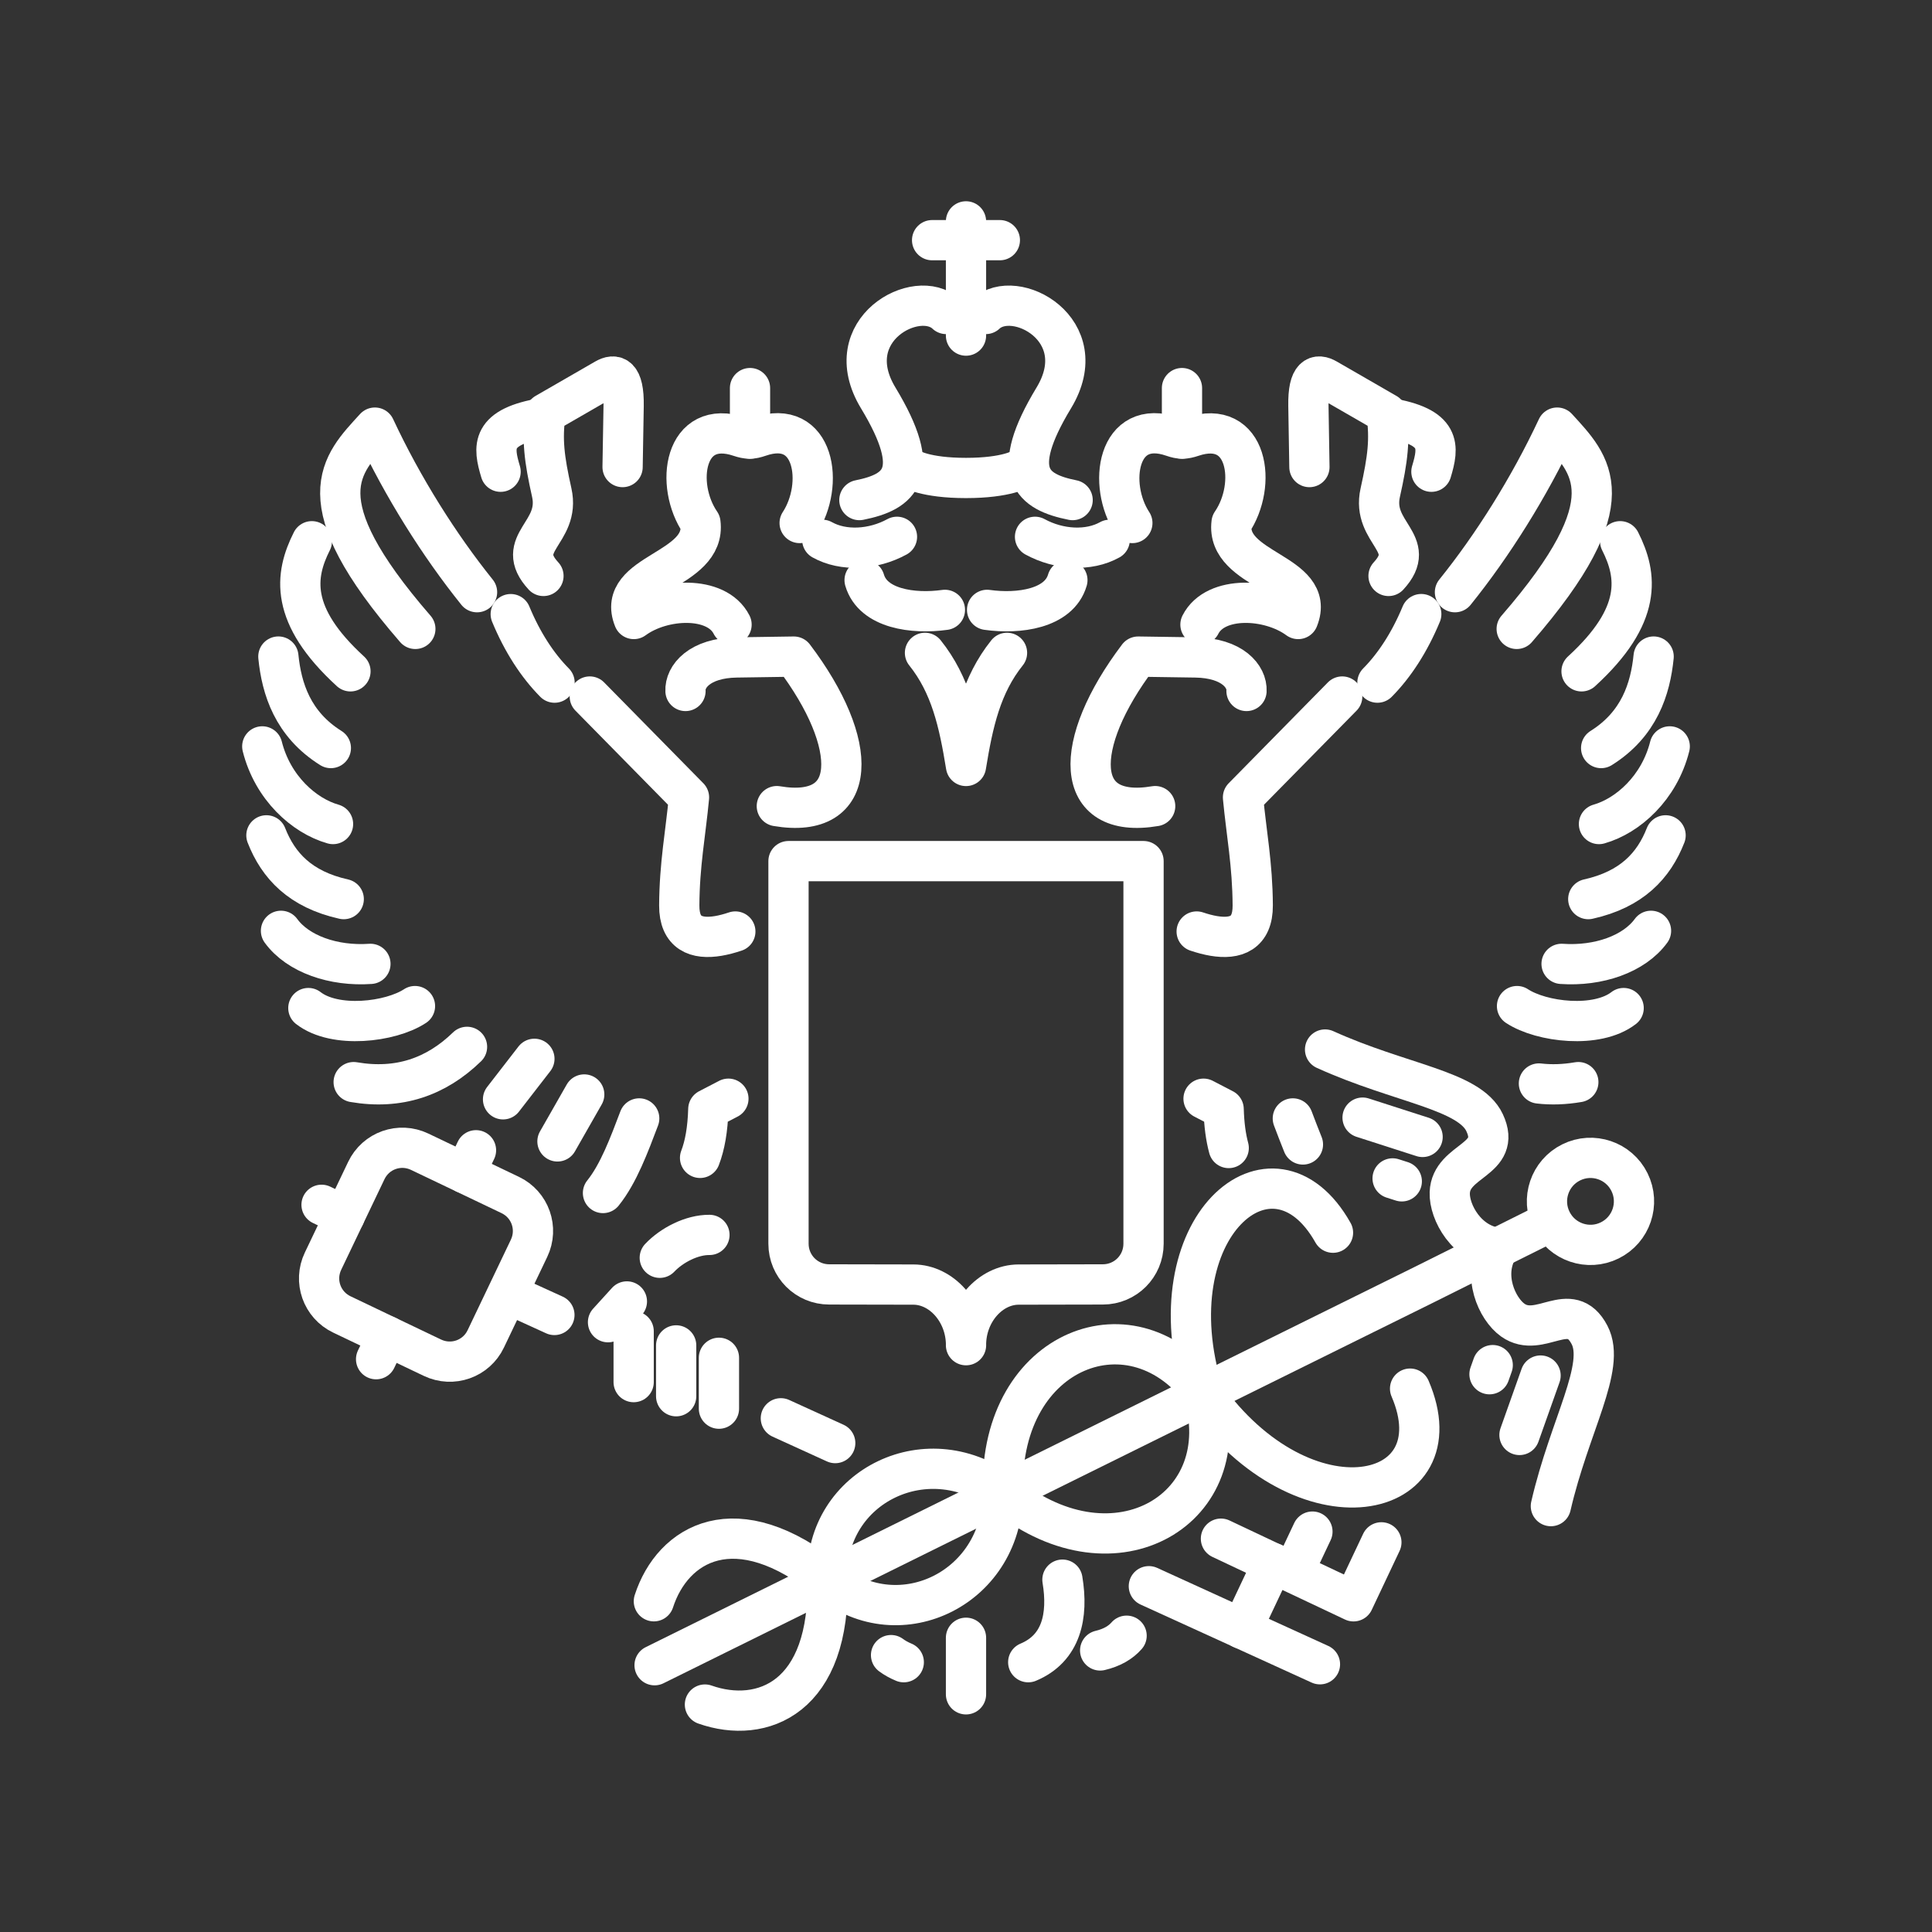<?xml version="1.0" encoding="UTF-8" standalone="no"?>
<svg
   viewBox="0 0 48 48"
   version="1.1"
   id="svg1"
   sodipodi:docname="fns_russia.svg"
   inkscape:version="1.2.2 (b0a8486541, 2022-12-01)"
   xml:space="preserve"
   xmlns:inkscape="http://www.inkscape.org/namespaces/inkscape"
   xmlns:sodipodi="http://sodipodi.sourceforge.net/DTD/sodipodi-0.dtd"
   xmlns="http://www.w3.org/2000/svg"
   xmlns:svg="http://www.w3.org/2000/svg"><rect x="0" y="0" width="48" height="48" fill="#333333" stroke="none"/><sodipodi:namedview
     id="namedview1"
     pagecolor="#505050"
     bordercolor="#eeeeee"
     borderopacity="1"
     inkscape:showpageshadow="0"
     inkscape:pageopacity="0"
     inkscape:pagecheckerboard="0"
     inkscape:deskcolor="#505050"
     inkscape:zoom="17.8125"
     inkscape:cx="23.635088"
     inkscape:cy="27.340351"
     inkscape:window-width="1918"
     inkscape:window-height="1053"
     inkscape:window-x="0"
     inkscape:window-y="0"
     inkscape:window-maximized="1"
     inkscape:current-layer="svg1"
     showgrid="false" /><defs
     id="defs1"><style
       id="style1">.a { fill:none;stroke:#fff;stroke-linecap:round;stroke-linejoin:round; }
</style></defs><g
     id="g2387"><g
       id="g2369"><path
         style="fill:none;stroke:#ffffff;stroke-width:1;stroke-linecap:round;stroke-linejoin:round;stroke-opacity:1;stop-color:#000000"
         d="m 39.994,30.817 c -0.535,0.265 -1.184,0.045 -1.448,-0.49 -0.265,-0.535 -0.045,-1.184 0.49,-1.448 0.535,-0.265 1.184,-0.045 1.448,0.49 0.265,0.535 0.045,1.184 -0.49,1.448 z"
         id="path1998" /><path
         style="fill:none;stroke:#ffffff;stroke-width:1;stroke-linecap:round;stroke-linejoin:round;stroke-opacity:1;stop-color:#000000"
         d="m 32.921,26.075 c 1.878,0.852 3.584,1.005 3.964,1.819 0.439,0.94 -0.836,0.91 -0.866,1.738 -0.017,0.48 0.418,1.292 1.21,1.372 -0.417,0.678 -0.036,1.516 0.356,1.794 0.676,0.479 1.426,-0.552 1.906,0.367 0.416,0.796 -0.497,2.245 -0.96,4.254"
         id="path1994" /><path
         style="fill:none;stroke:#ffffff;stroke-width:1;stroke-linecap:round;stroke-linejoin:round;stroke-opacity:1;stop-color:#000000"
         d="m 35.344,28.247 -1.491,-0.48"
         id="path1992" /><path
         style="fill:none;stroke:#ffffff;stroke-width:1;stroke-linecap:round;stroke-linejoin:round;stroke-opacity:1;stop-color:#000000"
         d="m 34.827,29.35 -0.228,-0.073"
         id="path1990" /><path
         style="fill:none;stroke:#ffffff;stroke-width:1;stroke-linecap:round;stroke-linejoin:round;stroke-opacity:1;stop-color:#000000"
         d="M 38.275,34.175 37.751,35.651"
         id="path1988" /><path
         style="fill:none;stroke:#ffffff;stroke-width:1;stroke-linecap:round;stroke-linejoin:round;stroke-opacity:1;stop-color:#000000"
         d="m 37.086,33.916 -0.08,0.226"
         id="path1986" /></g><g
       id="g2374"><path
         style="fill:none;stroke:#ffffff;stroke-width:1;stroke-linecap:round;stroke-linejoin:round;stroke-opacity:1;stop-color:#000000"
         d="m 38.46,30.382 -3.107,1.55 -1.453,0.718 -17.637,8.722"
         id="path1996" /><path
         style="fill:none;stroke:#ffffff;stroke-width:1;stroke-linecap:round;stroke-linejoin:round;stroke-opacity:1;stop-color:#000000"
         d="m 33.118,30.626 c -1.496,-2.661 -4.49,-0.136 -3.227,3.968 0.879,2.856 -2.154,4.738 -4.907,2.55 -1.904,-1.513 -4.495,-0.215 -4.426,2.051 0.091,2.99 -1.623,3.655 -3.044,3.154"
         id="path1984" /><path
         style="fill:none;stroke:#ffffff;stroke-width:1;stroke-linecap:round;stroke-linejoin:round;stroke-opacity:1;stop-color:#000000"
         d="m 35.033,34.5 c 1.206,2.805 -2.618,3.65 -5.112,0.155 -1.736,-2.432 -5.073,-1.165 -5.005,2.351 0.047,2.431 -2.558,3.702 -4.317,2.272 -2.321,-1.888 -3.89,-0.929 -4.354,0.505"
         id="path1982" /></g></g><g
     id="g2344"
     style="display:inline"><path
       style="fill:none;stroke:#ffffff;stroke-width:1;stroke-linecap:round;stroke-linejoin:round;stroke-opacity:1;stop-color:#000000"
       d="m 24,33.421 c -0.002,-0.832 0.613,-1.505 1.307,-1.506 l 2.092,-0.004 c 0.561,0 1.012,-0.451 1.012,-1.012 v 0 -9.505 h -8.821 v 9.505 c 0,0.561 0.451,1.012 1.012,1.012 l 2.092,0.004 c 0.693,0.001 1.308,0.674 1.307,1.506 z"
       id="path1966" /><g
       id="g2241"><g
         id="g2211"><path
           style="fill:none;stroke:#ffffff;stroke-width:1;stroke-linecap:round;stroke-linejoin:round;stroke-opacity:1;stop-color:#000000"
           d="m 18.269,23.143 c -0.145,0.049 -0.288,0.087 -0.424,0.11 -0.543,0.091 -0.973,-0.063 -0.969,-0.759 0.005,-1.017 0.158,-1.793 0.242,-2.683 l -2.465,-2.506"
           id="path1964" /><path
           style="fill:none;stroke:#ffffff;stroke-width:1;stroke-linecap:round;stroke-linejoin:round;stroke-opacity:1;stop-color:#000000"
           d="M 13.778,16.96 C 13.352,16.53 12.977,15.954 12.689,15.258"
           id="path1962" /><path
           style="fill:none;stroke:#ffffff;stroke-width:1;stroke-linecap:round;stroke-linejoin:round;stroke-opacity:1;stop-color:#000000"
           d="m 6.516,18.544 c 0.259,1.032 1.04,1.725 1.758,1.929"
           id="path1960" /><path
           style="fill:none;stroke:#ffffff;stroke-width:1;stroke-linecap:round;stroke-linejoin:round;stroke-opacity:1;stop-color:#000000"
           d="m 6.916,16.312 c 0.08,0.8 0.356,1.68 1.304,2.273"
           id="path1958" /><path
           style="fill:none;stroke:#ffffff;stroke-width:1;stroke-linecap:round;stroke-linejoin:round;stroke-opacity:1;stop-color:#000000"
           d="m 7.748,13.447 c -0.428,0.848 -0.565,1.838 0.959,3.232"
           id="path1956" /><path
           style="fill:none;stroke:#ffffff;stroke-width:1;stroke-linecap:round;stroke-linejoin:round;stroke-opacity:1;stop-color:#000000"
           d="M 11.852,14.713 C 10.92,13.554 10.007,12.109 9.314,10.624 8.472,11.548 7.527,12.408 10.319,15.625"
           id="path1954" /><path
           style="fill:none;stroke:#ffffff;stroke-width:1;stroke-linecap:round;stroke-linejoin:round;stroke-opacity:1;stop-color:#000000"
           d="m 6.619,20.754 c 0.295,0.753 0.84,1.343 1.921,1.584"
           id="path1952" /><path
           style="fill:none;stroke:#ffffff;stroke-width:1;stroke-linecap:round;stroke-linejoin:round;stroke-opacity:1;stop-color:#000000"
           d="m 6.981,23.126 c 0.421,0.578 1.308,0.885 2.222,0.821"
           id="path1950" /><path
           style="fill:none;stroke:#ffffff;stroke-width:1;stroke-linecap:round;stroke-linejoin:round;stroke-opacity:1;stop-color:#000000"
           d="m 7.661,25.045 c 0.66,0.513 2.039,0.352 2.649,-0.049"
           id="path1948" /><path
           style="fill:none;stroke:#ffffff;stroke-width:1;stroke-linecap:round;stroke-linejoin:round;stroke-opacity:1;stop-color:#000000"
           d="m 8.787,26.885 c 1.12,0.192 2.047,-0.129 2.816,-0.876"
           id="path1946" /><path
           style="fill:none;stroke:#ffffff;stroke-width:1;stroke-linecap:round;stroke-linejoin:round;stroke-opacity:1;stop-color:#000000"
           d="m 13.277,26.306 -0.779,1.006"
           id="path1944" /><path
           style="fill:none;stroke:#ffffff;stroke-width:1;stroke-linecap:round;stroke-linejoin:round;stroke-opacity:1;stop-color:#000000"
           d="m 14.515,27.192 -0.665,1.166"
           id="path1942" /><path
           style="fill:none;stroke:#ffffff;stroke-width:1;stroke-linecap:round;stroke-linejoin:round;stroke-opacity:1;stop-color:#000000"
           d="m 14.981,29.64 c 0.387,-0.481 0.652,-1.2 0.9,-1.853"
           id="path1940" /><path
           style="fill:none;stroke:#ffffff;stroke-width:1;stroke-linecap:round;stroke-linejoin:round;stroke-opacity:1;stop-color:#000000"
           d="m 17.393,28.767 c 0.12,-0.313 0.19,-0.705 0.205,-1.211 l 0.499,-0.259"
           id="path1938" /></g><g
         id="g2195"><path
           style="fill:none;stroke:#ffffff;stroke-width:1;stroke-linecap:round;stroke-linejoin:round;stroke-opacity:1;stop-color:#000000"
           d="m 29.731,23.143 c 0.145,0.049 0.288,0.087 0.424,0.11 0.543,0.091 0.973,-0.063 0.969,-0.759 -0.005,-1.017 -0.158,-1.793 -0.242,-2.683 l 2.465,-2.506"
           id="path1936" /><path
           style="fill:none;stroke:#ffffff;stroke-width:1;stroke-linecap:round;stroke-linejoin:round;stroke-opacity:1;stop-color:#000000"
           d="m 34.222,16.96 c 0.426,-0.43 0.8,-1.006 1.089,-1.703"
           id="path1934" /><path
           style="fill:none;stroke:#ffffff;stroke-width:1;stroke-linecap:round;stroke-linejoin:round;stroke-opacity:1;stop-color:#000000"
           d="m 41.484,18.544 c -0.259,1.032 -1.04,1.725 -1.758,1.929"
           id="path1932" /><path
           style="fill:none;stroke:#ffffff;stroke-width:1;stroke-linecap:round;stroke-linejoin:round;stroke-opacity:1;stop-color:#000000"
           d="m 41.084,16.312 c -0.08,0.8 -0.356,1.68 -1.304,2.273"
           id="path1930" /><path
           style="fill:none;stroke:#ffffff;stroke-width:1;stroke-linecap:round;stroke-linejoin:round;stroke-opacity:1;stop-color:#000000"
           d="m 40.252,13.447 c 0.428,0.848 0.565,1.838 -0.959,3.232"
           id="path1928" /><path
           style="fill:none;stroke:#ffffff;stroke-width:1;stroke-linecap:round;stroke-linejoin:round;stroke-opacity:1;stop-color:#000000"
           d="m 36.148,14.713 c 0.933,-1.158 1.845,-2.604 2.539,-4.089 0.842,0.925 1.787,1.784 -1.005,5.001"
           id="path1926" /><path
           style="fill:none;stroke:#ffffff;stroke-width:1;stroke-linecap:round;stroke-linejoin:round;stroke-opacity:1;stop-color:#000000"
           d="m 41.381,20.754 c -0.295,0.753 -0.84,1.343 -1.921,1.584"
           id="path1924" /><path
           style="fill:none;stroke:#ffffff;stroke-width:1;stroke-linecap:round;stroke-linejoin:round;stroke-opacity:1;stop-color:#000000"
           d="m 41.019,23.126 c -0.421,0.578 -1.308,0.885 -2.222,0.821"
           id="path1922" /><path
           style="fill:none;stroke:#ffffff;stroke-width:1;stroke-linecap:round;stroke-linejoin:round;stroke-opacity:1;stop-color:#000000"
           d="m 40.339,25.045 c -0.66,0.513 -2.039,0.352 -2.649,-0.049"
           id="path1920" /><path
           style="fill:none;stroke:#ffffff;stroke-width:1;stroke-linecap:round;stroke-linejoin:round;stroke-opacity:1;stop-color:#000000"
           d="m 39.213,26.885 c -0.344,0.059 -0.67,0.07 -0.979,0.034"
           id="path1918" /><path
           style="fill:none;stroke:#ffffff;stroke-width:1;stroke-linecap:round;stroke-linejoin:round;stroke-opacity:1;stop-color:#000000"
           d="m 32.371,28.434 c -0.088,-0.216 -0.17,-0.435 -0.251,-0.647"
           id="path1916" /><path
           style="fill:none;stroke:#ffffff;stroke-width:1;stroke-linecap:round;stroke-linejoin:round;stroke-opacity:1;stop-color:#000000"
           d="m 30.527,28.522 c -0.072,-0.267 -0.115,-0.584 -0.126,-0.966 L 29.902,27.297"
           id="path1914" /></g></g><g
       id="g2248"><path
         style="fill:none;stroke:#ffffff;stroke-width:1;stroke-linecap:round;stroke-linejoin:round;stroke-opacity:1;stop-color:#000000"
         d="M 15.743,34.338 V 33.074"
         id="path1912" /><path
         style="fill:none;stroke:#ffffff;stroke-width:1;stroke-linecap:round;stroke-linejoin:round;stroke-opacity:1;stop-color:#000000"
         d="M 16.799,34.689 V 33.426"
         id="path1910" /><path
         style="fill:none;stroke:#ffffff;stroke-width:1;stroke-linecap:round;stroke-linejoin:round;stroke-opacity:1;stop-color:#000000"
         d="m 17.862,34.998 v -1.264"
         id="path1908" /><path
         style="fill:none;stroke:#ffffff;stroke-width:1;stroke-linecap:round;stroke-linejoin:round;stroke-opacity:1;stop-color:#000000"
         d="M 15.575,32.334 15.106,32.85"
         id="path1906" /><path
         style="fill:none;stroke:#ffffff;stroke-width:1;stroke-linecap:round;stroke-linejoin:round;stroke-opacity:1;stop-color:#000000"
         d="m 16.392,31.249 c 0.3,-0.316 0.798,-0.572 1.234,-0.568"
         id="path1904" /></g><g
       id="g2252"><path
         style="fill:none;stroke:#ffffff;stroke-width:1;stroke-linecap:round;stroke-linejoin:round;stroke-opacity:1;stop-color:#000000"
         d="m 15.468,11.604 0.026,-1.518 C 15.507,9.313 15.27,9.281 15.036,9.416 l -1.483,0.855 c -0.092,0.647 -0.033,1.126 0.155,1.968 0.226,1.011 -0.964,1.249 -0.206,2.07"
         id="path1884" /><path
         style="fill:none;stroke:#ffffff;stroke-width:1;stroke-linecap:round;stroke-linejoin:round;stroke-opacity:1;stop-color:#000000"
         d="m 12.437,11.72 c -0.186,-0.623 -0.264,-1.117 1.083,-1.339"
         id="path1882" /></g><g
       id="g2276"><path
         style="fill:none;stroke:#ffffff;stroke-width:1;stroke-linecap:round;stroke-linejoin:round;stroke-opacity:1;stop-color:#000000"
         d="m 18.175,15.518 c -0.371,-0.733 -1.714,-0.665 -2.428,-0.139 -0.466,-1.159 1.807,-1.19 1.655,-2.39 -0.649,-0.946 -0.412,-2.607 0.977,-2.14 0.191,0.064 0.298,0.065 0.485,0 1.384,-0.48 1.627,1.194 1.003,2.145"
         id="path1894" /><path
         style="fill:none;stroke:#ffffff;stroke-width:1;stroke-linecap:round;stroke-linejoin:round;stroke-opacity:1;stop-color:#000000"
         d="m 19.3,20.028 c 2.052,0.348 2.071,-1.537 0.423,-3.715 l -1.425,0.021 c -0.924,0.014 -1.286,0.478 -1.267,0.833"
         id="path1892" /><path
         style="fill:none;stroke:#ffffff;stroke-width:1;stroke-linecap:round;stroke-linejoin:round;stroke-opacity:1;stop-color:#000000"
         d="M 18.634,9.642 V 10.897"
         id="path1890" /><path
         style="fill:none;stroke:#ffffff;stroke-width:1;stroke-linecap:round;stroke-linejoin:round;stroke-opacity:1;stop-color:#000000"
         d="m 21.481,14.413 c 0.207,0.712 1.208,0.85 1.995,0.739"
         id="path1888" /><path
         style="fill:none;stroke:#ffffff;stroke-width:1;stroke-linecap:round;stroke-linejoin:round;stroke-opacity:1;stop-color:#000000"
         d="m 20.429,13.411 c 0.521,0.291 1.257,0.253 1.856,-0.074"
         id="path1886" /><path
         style="fill:none;stroke:#ffffff;stroke-width:1;stroke-linecap:round;stroke-linejoin:round;stroke-opacity:1;stop-color:#000000"
         d="m 29.825,15.518 c 0.371,-0.733 1.714,-0.665 2.428,-0.139 0.466,-1.159 -1.807,-1.19 -1.655,-2.39 0.649,-0.946 0.412,-2.607 -0.977,-2.14 -0.191,0.064 -0.298,0.065 -0.485,0 -1.384,-0.48 -1.627,1.194 -1.003,2.145"
         id="path1880" /><path
         style="fill:none;stroke:#ffffff;stroke-width:1;stroke-linecap:round;stroke-linejoin:round;stroke-opacity:1;stop-color:#000000"
         d="m 28.7,20.028 c -2.052,0.348 -2.071,-1.537 -0.423,-3.715 l 1.425,0.021 c 0.924,0.014 1.286,0.478 1.267,0.833"
         id="path1878" /><path
         style="fill:none;stroke:#ffffff;stroke-width:1;stroke-linecap:round;stroke-linejoin:round;stroke-opacity:1;stop-color:#000000"
         d="M 29.366,9.642 V 10.897"
         id="path1876" /><path
         style="fill:none;stroke:#ffffff;stroke-width:1;stroke-linecap:round;stroke-linejoin:round;stroke-opacity:1;stop-color:#000000"
         d="m 26.519,14.413 c -0.207,0.712 -1.208,0.85 -1.995,0.739"
         id="path1874" /><path
         style="fill:none;stroke:#ffffff;stroke-width:1;stroke-linecap:round;stroke-linejoin:round;stroke-opacity:1;stop-color:#000000"
         d="m 27.571,13.411 c -0.521,0.291 -1.257,0.253 -1.856,-0.074"
         id="path1872" /><path
         style="fill:none;stroke:#ffffff;stroke-width:1;stroke-linecap:round;stroke-linejoin:round;stroke-opacity:1;stop-color:#000000"
         d="m 25.019,16.22 c -0.638,0.797 -0.844,1.732 -1.019,2.81 -0.175,-1.078 -0.381,-2.013 -1.019,-2.81"
         id="path1870" /></g><g
       id="g2256"><path
         style="fill:none;stroke:#ffffff;stroke-width:1;stroke-linecap:round;stroke-linejoin:round;stroke-opacity:1;stop-color:#000000"
         d="M 32.532,11.604 32.507,10.085 C 32.493,9.313 32.73,9.281 32.964,9.416 l 1.483,0.855 c 0.092,0.647 0.033,1.126 -0.155,1.968 -0.226,1.011 0.964,1.249 0.206,2.07"
         id="path1868" /><path
         style="fill:none;stroke:#ffffff;stroke-width:1;stroke-linecap:round;stroke-linejoin:round;stroke-opacity:1;stop-color:#000000"
         d="m 35.563,11.72 c 0.186,-0.623 0.264,-1.117 -1.083,-1.339"
         id="path1866" /></g><g
       id="g2263"><path
         style="fill:none;stroke:#ffffff;stroke-width:1;stroke-linecap:round;stroke-linejoin:round;stroke-opacity:1;stop-color:#000000"
         d="m 21.351,12.424 c 1.012,-0.202 1.601,-0.665 0.468,-2.538 -1.025,-1.695 0.975,-2.762 1.689,-2.085"
         id="path1864" /><path
         style="fill:none;stroke:#ffffff;stroke-width:1;stroke-linecap:round;stroke-linejoin:round;stroke-opacity:1;stop-color:#000000"
         d="M 26.649,12.424 C 25.636,12.222 25.047,11.759 26.181,9.886 27.206,8.191 25.206,7.124 24.491,7.801"
         id="path1862" /><path
         style="fill:none;stroke:#ffffff;stroke-width:1;stroke-linecap:round;stroke-linejoin:round;stroke-opacity:1;stop-color:#000000"
         d="m 22.63,11.648 c 0,0 0.351,0.227 1.37,0.227 1.019,0 1.37,-0.227 1.37,-0.227"
         id="path1860" /><path
         style="fill:none;stroke:#ffffff;stroke-width:1;stroke-linecap:round;stroke-linejoin:round;stroke-opacity:1;stop-color:#000000"
         d="M 24,5.5 V 8.338"
         id="path1858" /><path
         style="fill:none;stroke:#ffffff;stroke-width:1;stroke-linecap:round;stroke-linejoin:round;stroke-opacity:1;stop-color:#000000"
         d="m 23.158,5.967 h 1.683"
         id="path1856" /></g><g
       id="g2282"><path
         style="fill:none;stroke:#ffffff;stroke-width:1;stroke-linecap:round;stroke-linejoin:round;stroke-opacity:1;stop-color:#000000"
         d="m 24,40.69 v 1.405"
         id="path1902" /><path
         style="fill:none;stroke:#ffffff;stroke-width:1;stroke-linecap:round;stroke-linejoin:round;stroke-opacity:1;stop-color:#000000"
         d="m 22.454,41.297 c -0.119,-0.049 -0.224,-0.108 -0.316,-0.176"
         id="path1900" /><path
         style="fill:none;stroke:#ffffff;stroke-width:1;stroke-linecap:round;stroke-linejoin:round;stroke-opacity:1;stop-color:#000000"
         d="m 25.546,41.297 c 0.826,-0.345 0.999,-1.151 0.85,-2.051"
         id="path1898" /><path
         style="fill:none;stroke:#ffffff;stroke-width:1;stroke-linecap:round;stroke-linejoin:round;stroke-opacity:1;stop-color:#000000"
         d="m 27.333,41.005 c 0.291,-0.069 0.508,-0.195 0.657,-0.366"
         id="path1896" /></g></g><g
     id="g2361"><path
       style="fill:none;stroke:#ffffff;stroke-width:1;stroke-linecap:round;stroke-linejoin:round;stroke-opacity:1;stop-color:#000000"
       d="m 8.026,31.332 1.075,-2.25 c 0.237,-0.497 0.828,-0.705 1.325,-0.468 l 2.25,1.075 c 0.497,0.237 0.705,0.828 0.468,1.325 l -1.075,2.25 c -0.237,0.497 -0.828,0.705 -1.325,0.468 L 8.494,32.657 C 7.997,32.42 7.788,31.829 8.026,31.332 Z"
       id="path1980" /><path
       style="fill:none;stroke:#ffffff;stroke-width:1;stroke-linecap:round;stroke-linejoin:round;stroke-opacity:1;stop-color:#000000"
       d="m 7.989,29.933 0.574,0.275"
       id="path1978" /><path
       style="fill:none;stroke:#ffffff;stroke-width:1;stroke-linecap:round;stroke-linejoin:round;stroke-opacity:1;stop-color:#000000"
       d="M 9.619,33.194 9.344,33.769"
       id="path1976" /><path
       style="fill:none;stroke:#ffffff;stroke-width:1;stroke-linecap:round;stroke-linejoin:round;stroke-opacity:1;stop-color:#000000"
       d="M 11.826,28.578 11.552,29.15"
       id="path1974" /><path
       style="fill:none;stroke:#ffffff;stroke-width:1;stroke-linecap:round;stroke-linejoin:round;stroke-opacity:1;stop-color:#000000"
       d="m 34.32,38.319 -0.692,1.465 -3.294,-1.556"
       id="path1972" /><path
       style="fill:none;stroke:#ffffff;stroke-width:1;stroke-linecap:round;stroke-linejoin:round;stroke-opacity:1;stop-color:#000000"
       d="m 32.607,38.052 -0.464,0.983"
       id="path1970" /><path
       style="fill:none;stroke:#ffffff;stroke-width:1;stroke-linecap:round;stroke-linejoin:round;stroke-opacity:1;stop-color:#000000"
       d="m 31.625,38.834 -0.77,1.631"
       id="path1968" /><path
       style="fill:none;stroke:#ffffff;stroke-width:1;stroke-linecap:round;stroke-linejoin:round;stroke-opacity:1;stop-color:#000000"
       d="M 28.543,39.409 32.794,41.348"
       id="path1854" /><path
       style="fill:none;stroke:#ffffff;stroke-width:1;stroke-linecap:round;stroke-linejoin:round;stroke-opacity:1;stop-color:#000000"
       d="m 19.4,35.237 1.351,0.616"
       id="path1852" /><path
       style="fill:none;stroke:#ffffff;stroke-width:1;stroke-linecap:round;stroke-linejoin:round;stroke-opacity:1;stop-color:#000000"
       d="m 12.753,32.204 1.021,0.466"
       id="path1670" /></g></svg>
